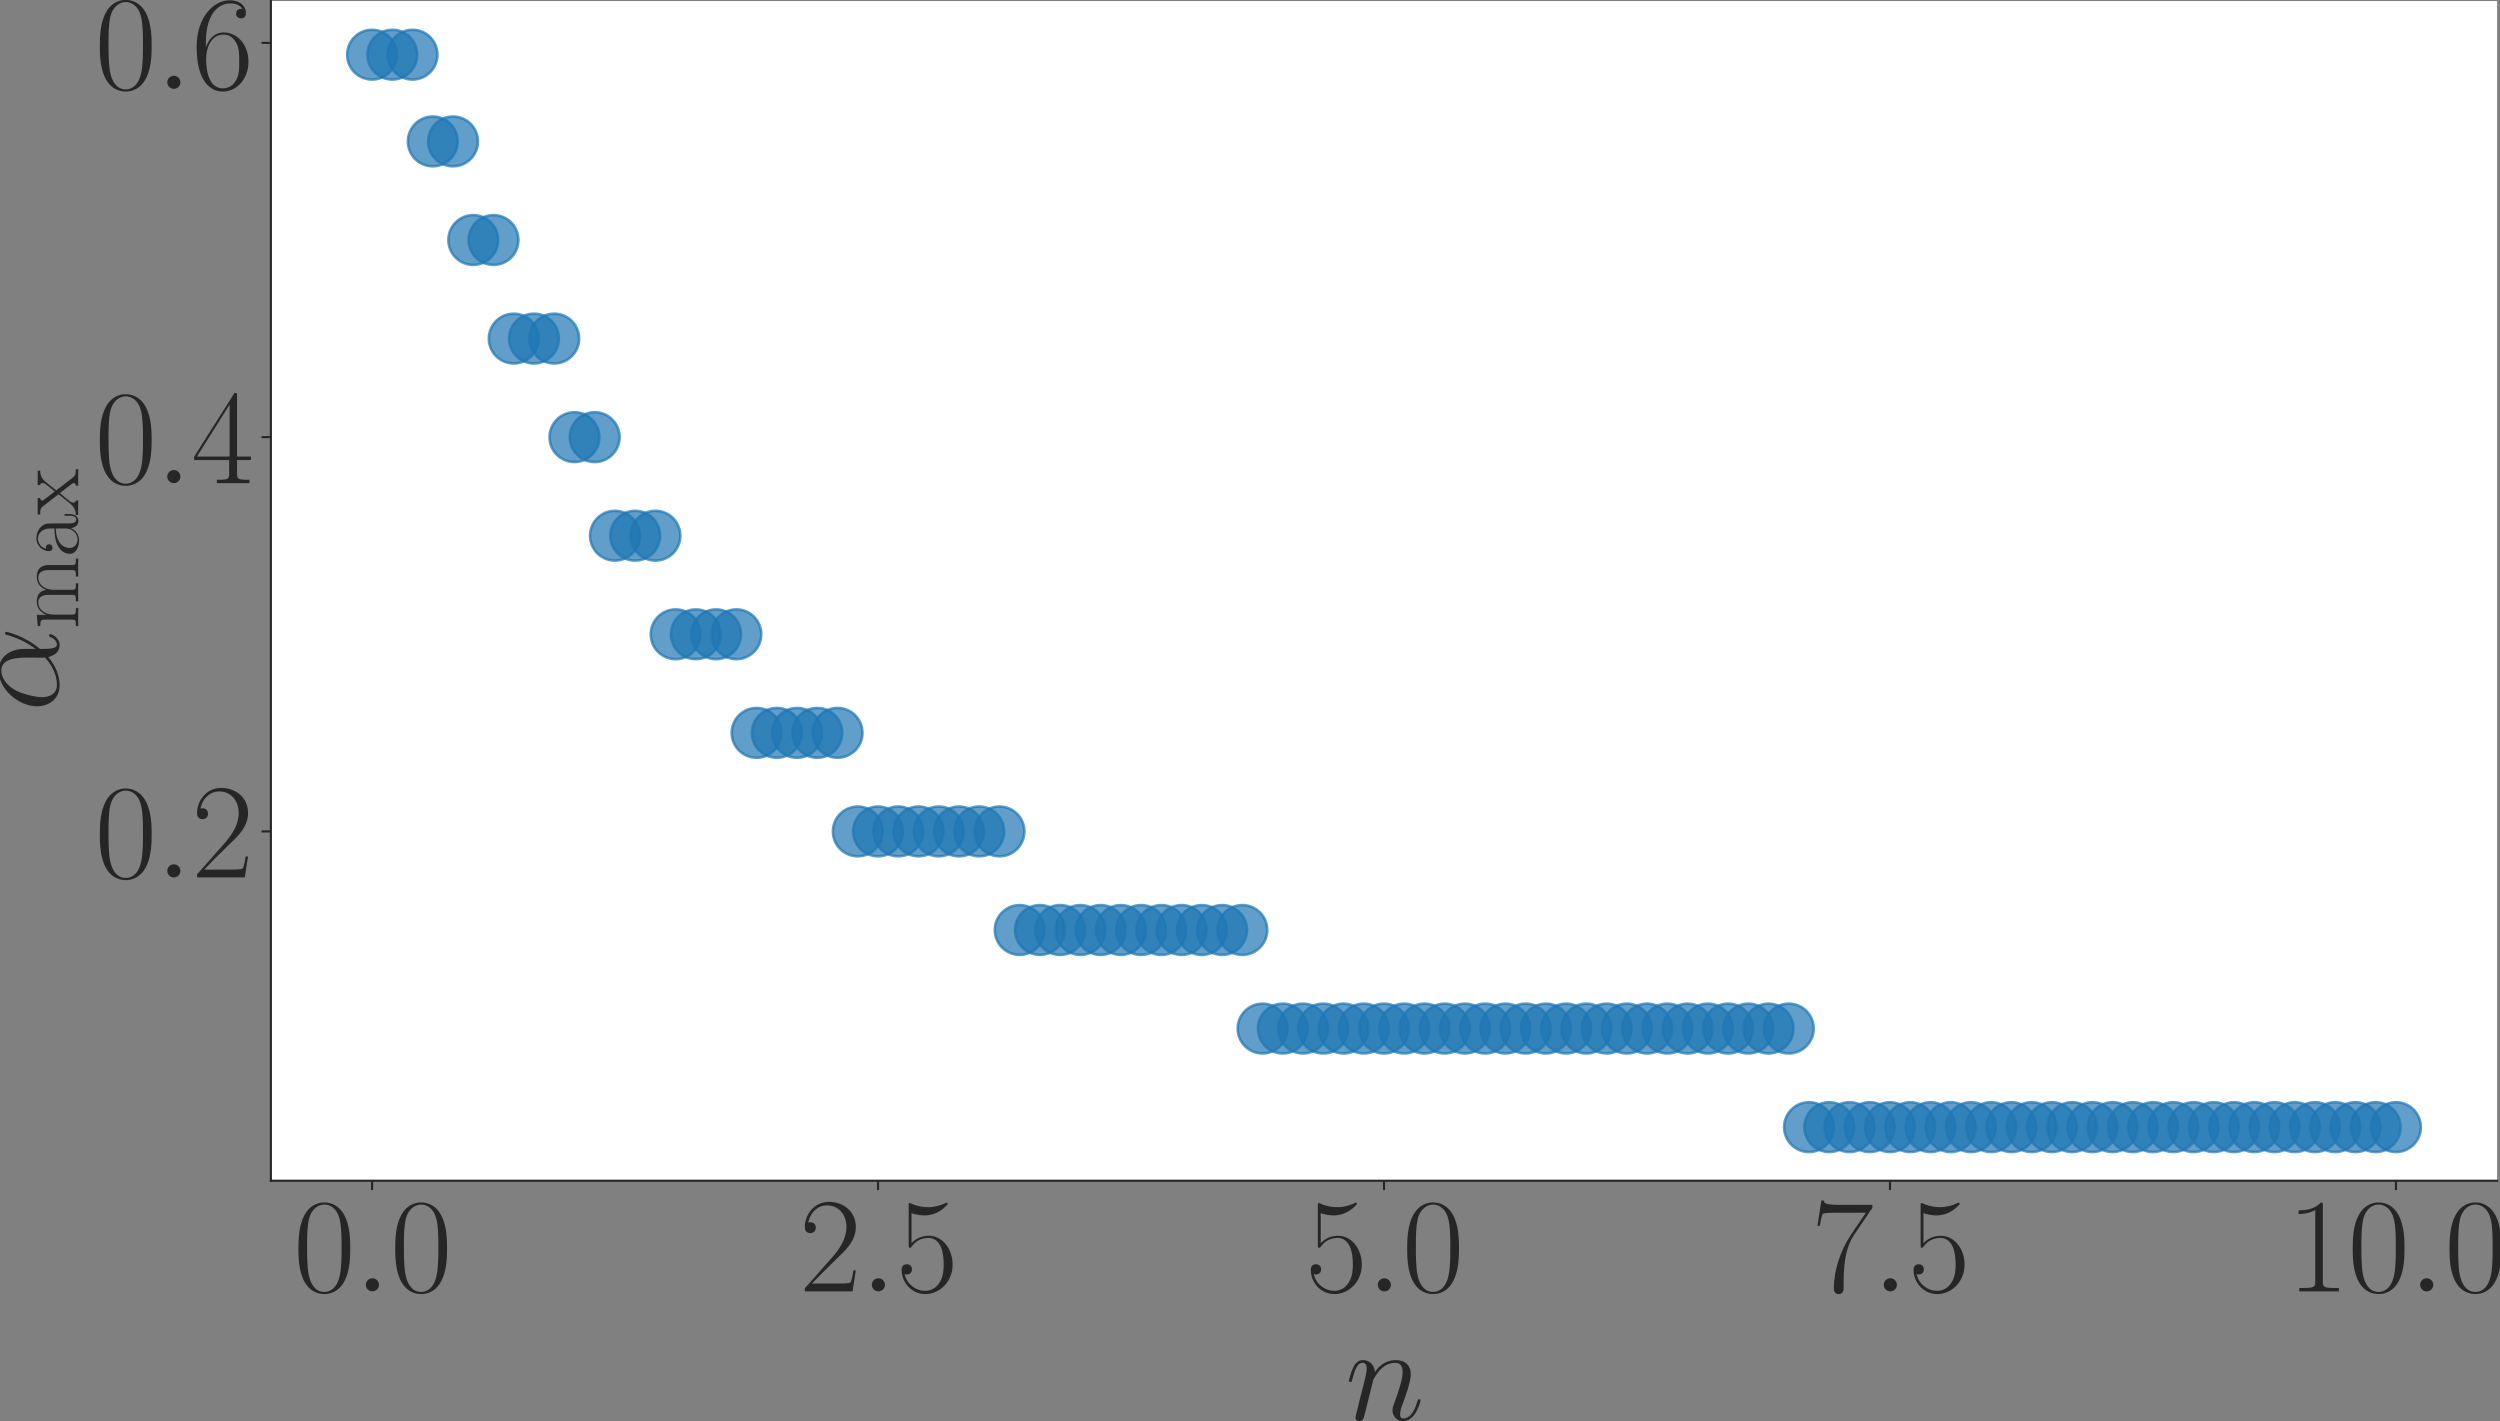<?xml version="1.0" encoding="UTF-8" standalone="no"?>
<svg
   width="939.911pt"
   height="534.292pt"
   viewBox="0 0 939.911 534.292"
   version="1.1"
   id="svg143"
   sodipodi:docname="actual.svg"
   inkscape:version="1.3.2 (091e20e, 2023-11-25)"
   xmlns:inkscape="http://www.inkscape.org/namespaces/inkscape"
   xmlns:sodipodi="http://sodipodi.sourceforge.net/DTD/sodipodi-0.dtd"
   xmlns:xlink="http://www.w3.org/1999/xlink"
   xmlns="http://www.w3.org/2000/svg"
   xmlns:svg="http://www.w3.org/2000/svg"
   xmlns:rdf="http://www.w3.org/1999/02/22-rdf-syntax-ns#"
   xmlns:cc="http://creativecommons.org/ns#"
   xmlns:dc="http://purl.org/dc/elements/1.1/">
  <rect x="0" y="0" width="939.911" height="534.292" fill="#808080" stroke="none"/>
  <sodipodi:namedview
     id="namedview143"
     pagecolor="#ffffff"
     bordercolor="#000000"
     borderopacity="0.25"
     inkscape:showpageshadow="2"
     inkscape:pageopacity="0.0"
     inkscape:pagecheckerboard="0"
     inkscape:deskcolor="#d1d1d1"
     inkscape:document-units="pt"
     inkscape:zoom="0.30729167"
     inkscape:cx="675.25424"
     inkscape:cy="292.88136"
     inkscape:window-width="1312"
     inkscape:window-height="635"
     inkscape:window-x="0"
     inkscape:window-y="25"
     inkscape:window-maximized="0"
     inkscape:current-layer="svg143" />
  <defs
     id="defs1">
    <style
       type="text/css"
       id="style1">*{stroke-linejoin: round; stroke-linecap: butt}</style>
  </defs>
  <g
     id="figure_1"
     transform="translate(-33.162,-68.72)">
    <g
       id="axes_1">
      <g
         id="patch_2">
        <path
           d="M 135,512.64 H 972 V 69.12 H 135 Z"
           style="fill:#ffffff"
           id="path2" />
      </g>
      <g
         id="matplotlib.axis_1">
        <g
           id="xtick_1">
          <g
             id="line2d_1">
            <defs
               id="defs2">
              <path
                 id="mf38d8e1f96"
                 d="M 0,0 V 3.5"
                 style="stroke:#262626;stroke-width:0.8" />
            </defs>
            <g
               id="g2">
              <use
                 xlink:href="#mf38d8e1f96"
                 x="173.045"
                 y="512.64"
                 style="fill:#262626;stroke:#262626;stroke-width:0.8"
                 id="use2" />
            </g>
          </g>
          <g
             id="text_1">
            <!-- $\mathdefault{0.0}$ -->
            <g
               style="fill:#262626"
               transform="matrix(0.5,0,0,-0.5,143.426,554.233)"
               id="g5">
              <defs
                 id="defs3">
                <path
                   id="CMR17-30"
                   d="m 2688,2025 c 0,391 -6,1055 -275,1566 -237,448 -615,607 -947,607 -308,0 -698,-140 -941,-601 C 269,3118 243,2524 243,2025 c 0,-364 7,-919 205,-1406 275,-658 768,-747 1018,-747 294,0 742,121 1004,728 192,442 218,959 218,1425 z M 1466,-26 c -410,0 -653,351 -743,838 -70,376 -70,926 -70,1284 0,492 0,901 83,1291 122,542 480,709 730,709 262,0 601,-173 723,-696 83,-364 89,-793 89,-1304 0,-416 0,-927 -76,-1304 C 2067,95 1690,-26 1466,-26 Z"
                   transform="scale(0.016)" />
                <path
                   id="CMMI12-3a"
                   d="M 1178,307 C 1178,492 1024,619 870,619 685,619 557,466 557,313 557,128 710,0 864,0 c 186,0 314,153 314,307 z"
                   transform="scale(0.016)" />
              </defs>
              <use
                 xlink:href="#CMR17-30"
                 transform="scale(0.996)"
                 id="use3" />
              <use
                 xlink:href="#CMMI12-3a"
                 transform="matrix(0.996,0,0,0.996,45.69,0)"
                 id="use4" />
              <use
                 xlink:href="#CMR17-30"
                 transform="matrix(0.996,0,0,0.996,72.788,0)"
                 id="use5" />
            </g>
          </g>
        </g>
        <g
           id="xtick_2">
          <g
             id="line2d_2">
            <g
               id="g6">
              <use
                 xlink:href="#mf38d8e1f96"
                 x="363.273"
                 y="512.64"
                 style="fill:#262626;stroke:#262626;stroke-width:0.8"
                 id="use6" />
            </g>
          </g>
          <g
             id="text_2">
            <!-- $\mathdefault{2.5}$ -->
            <g
               style="fill:#262626"
               transform="matrix(0.5,0,0,-0.5,333.653,554.233)"
               id="g9">
              <defs
                 id="defs6">
                <path
                   id="CMR17-32"
                   d="M 2669,989 H 2554 C 2490,536 2438,459 2413,420 2381,369 1920,369 1830,369 H 602 c 230,250 678,703 1222,1228 390,370 845,805 845,1438 0,755 -602,1189 -1274,1189 -704,0 -1133,-620 -1133,-1194 0,-250 186,-282 263,-282 64,0 256,39 256,262 0,197 -167,254 -256,254 -39,0 -77,-6 -103,-19 122,545 493,813 884,813 556,0 921,-441 921,-1023 0,-556 -326,-1035 -691,-1451 L 262,146 V 0 h 2253 z"
                   transform="scale(0.016)" />
                <path
                   id="CMR17-35"
                   d="m 730,3692 c 64,-26 326,-108 595,-108 595,0 921,327 1107,516 0,57 0,92 -38,92 -7,0 -20,0 -71,-29 -224,-105 -486,-190 -806,-190 -192,0 -480,26 -794,166 -70,32 -83,32 -89,32 -32,0 -39,-7 -39,-134 V 2203 c 0,-114 0,-146 64,-146 32,0 45,13 77,57 205,287 486,408 806,408 224,0 704,-140 704,-1233 0,-204 0,-574 -192,-868 C 1894,159 1645,25 1370,25 947,25 518,320 403,814 c 26,-7 77,-19 103,-19 83,0 243,45 243,243 0,172 -122,242 -243,242 -148,0 -244,-90 -244,-269 0,-557 442,-1139 1120,-1139 660,0 1287,568 1287,1392 0,766 -499,1360 -1120,1360 -327,0 -602,-121 -819,-350 z"
                   transform="scale(0.016)" />
              </defs>
              <use
                 xlink:href="#CMR17-32"
                 transform="scale(0.996)"
                 id="use7" />
              <use
                 xlink:href="#CMMI12-3a"
                 transform="matrix(0.996,0,0,0.996,45.69,0)"
                 id="use8" />
              <use
                 xlink:href="#CMR17-35"
                 transform="matrix(0.996,0,0,0.996,72.788,0)"
                 id="use9" />
            </g>
          </g>
        </g>
        <g
           id="xtick_3">
          <g
             id="line2d_3">
            <g
               id="g10">
              <use
                 xlink:href="#mf38d8e1f96"
                 x="553.5"
                 y="512.64"
                 style="fill:#262626;stroke:#262626;stroke-width:0.8"
                 id="use10" />
            </g>
          </g>
          <g
             id="text_3">
            <!-- $\mathdefault{5.0}$ -->
            <g
               style="fill:#262626"
               transform="matrix(0.5,0,0,-0.5,523.88,554.233)"
               id="g13">
              <use
                 xlink:href="#CMR17-35"
                 transform="scale(0.996)"
                 id="use11" />
              <use
                 xlink:href="#CMMI12-3a"
                 transform="matrix(0.996,0,0,0.996,45.69,0)"
                 id="use12" />
              <use
                 xlink:href="#CMR17-30"
                 transform="matrix(0.996,0,0,0.996,72.788,0)"
                 id="use13" />
            </g>
          </g>
        </g>
        <g
           id="xtick_4">
          <g
             id="line2d_4">
            <g
               id="g14">
              <use
                 xlink:href="#mf38d8e1f96"
                 x="743.727"
                 y="512.64"
                 style="fill:#262626;stroke:#262626;stroke-width:0.8"
                 id="use14" />
            </g>
          </g>
          <g
             id="text_4">
            <!-- $\mathdefault{7.5}$ -->
            <g
               style="fill:#262626"
               transform="matrix(0.5,0,0,-0.5,714.108,554.233)"
               id="g17">
              <defs
                 id="defs14">
                <path
                   id="CMR17-37"
                   d="m 2886,3941 v 140 H 1382 c -748,0 -761,84 -787,207 H 480 L 294,3094 h 116 c 19,121 64,446 140,567 39,51 512,51 621,51 H 2579 L 1869,2661 C 1395,1954 1069,999 1069,165 c 0,-76 0,-293 230,-293 231,0 231,217 231,299 v 294 c 0,1043 179,1731 473,2171 z"
                   transform="scale(0.016)" />
              </defs>
              <use
                 xlink:href="#CMR17-37"
                 transform="scale(0.996)"
                 id="use15" />
              <use
                 xlink:href="#CMMI12-3a"
                 transform="matrix(0.996,0,0,0.996,45.69,0)"
                 id="use16" />
              <use
                 xlink:href="#CMR17-35"
                 transform="matrix(0.996,0,0,0.996,72.788,0)"
                 id="use17" />
            </g>
          </g>
        </g>
        <g
           id="xtick_5">
          <g
             id="line2d_5">
            <g
               id="g18">
              <use
                 xlink:href="#mf38d8e1f96"
                 x="933.955"
                 y="512.64"
                 style="fill:#262626;stroke:#262626;stroke-width:0.8"
                 id="use18" />
            </g>
          </g>
          <g
             id="text_5">
            <!-- $\mathdefault{10.0}$ -->
            <g
               style="fill:#262626"
               transform="matrix(0.5,0,0,-0.5,892.912,554.233)"
               id="g22">
              <defs
                 id="defs18">
                <path
                   id="CMR17-31"
                   d="m 1702,4058 c 0,134 -6,134 -96,134 -249,-276 -627,-365 -985,-365 -19,0 -51,0 -58,-19 -6,-13 -6,-26 -6,-160 198,0 531,38 787,191 V 461 C 1344,236 1331,160 781,160 H 589 V 0 c 307,0 627,0 934,0 307,0 627,0 935,0 v 160 h -192 c -551,0 -564,70 -564,298 z"
                   transform="scale(0.016)" />
              </defs>
              <use
                 xlink:href="#CMR17-31"
                 transform="scale(0.996)"
                 id="use19" />
              <use
                 xlink:href="#CMR17-30"
                 transform="matrix(0.996,0,0,0.996,45.69,0)"
                 id="use20" />
              <use
                 xlink:href="#CMMI12-3a"
                 transform="matrix(0.996,0,0,0.996,91.381,0)"
                 id="use21" />
              <use
                 xlink:href="#CMR17-30"
                 transform="matrix(0.996,0,0,0.996,118.478,0)"
                 id="use22" />
            </g>
          </g>
        </g>
        <g
           id="text_6">
          <!-- $n$ -->
          <g
             style="fill:#262626"
             transform="matrix(0.5,0,0,-0.5,538.942,602.514)"
             id="g23">
            <defs
               id="defs22">
              <path
                 id="CMMI12-6e"
                 d="m 1318,1871 c 13,39 173,358 410,562 166,153 384,256 634,256 256,0 345,-192 345,-447 0,-364 -262,-1092 -390,-1437 -58,-154 -90,-237 -90,-352 0,-287 199,-517 506,-517 595,0 819,939 819,977 0,32 -26,58 -64,58 -58,0 -64,-19 -96,-128 C 3245,319 3002,64 2752,64 c -64,0 -166,0 -166,205 0,160 70,352 108,441 128,353 397,1070 397,1435 0,383 -224,671 -710,671 -570,0 -871,-401 -986,-561 -19,363 -281,561 -563,561 -205,0 -346,-121 -454,-338 -116,-230 -205,-613 -205,-639 0,-25 25,-57 70,-57 51,0 58,6 96,153 103,390 218,754 474,754 147,0 198,-103 198,-294 0,-141 -64,-390 -109,-588 L 723,1118 C 698,996 627,709 595,594 550,428 480,128 480,96 480,6 550,-64 646,-64 c 77,0 167,38 218,134 13,32 70,256 102,383 l 141,575 z"
                 transform="scale(0.016)" />
            </defs>
            <use
               xlink:href="#CMMI12-6e"
               transform="scale(0.996)"
               id="use23" />
          </g>
        </g>
      </g>
      <g
         id="matplotlib.axis_2">
        <g
           id="ytick_1">
          <g
             id="line2d_6">
            <defs
               id="defs23">
              <path
                 id="m722806c468"
                 d="M 0,0 H -3.5"
                 style="stroke:#262626;stroke-width:0.8" />
            </defs>
            <g
               id="g24">
              <use
                 xlink:href="#m722806c468"
                 x="135"
                 y="381.304"
                 style="fill:#262626;stroke:#262626;stroke-width:0.8"
                 id="use24" />
            </g>
          </g>
          <g
             id="text_7">
            <!-- $\mathdefault{0.2}$ -->
            <g
               style="fill:#262626"
               transform="matrix(0.5,0,0,-0.5,68.761,398.6)"
               id="g27">
              <use
                 xlink:href="#CMR17-30"
                 transform="scale(0.996)"
                 id="use25" />
              <use
                 xlink:href="#CMMI12-3a"
                 transform="matrix(0.996,0,0,0.996,45.69,0)"
                 id="use26" />
              <use
                 xlink:href="#CMR17-32"
                 transform="matrix(0.996,0,0,0.996,72.788,0)"
                 id="use27" />
            </g>
          </g>
        </g>
        <g
           id="ytick_2">
          <g
             id="line2d_7">
            <g
               id="g28">
              <use
                 xlink:href="#m722806c468"
                 x="135"
                 y="233.068"
                 style="fill:#262626;stroke:#262626;stroke-width:0.8"
                 id="use28" />
            </g>
          </g>
          <g
             id="text_8">
            <!-- $\mathdefault{0.4}$ -->
            <g
               style="fill:#262626"
               transform="matrix(0.5,0,0,-0.5,68.761,250.364)"
               id="g31">
              <defs
                 id="defs28">
                <path
                   id="CMR17-34"
                   d="m 2150,4122 c 0,134 -6,134 -121,134 L 128,1254 V 1088 H 1779 V 457 c 0,-233 -13,-297 -461,-297 H 1197 V 0 c 205,0 550,0 768,0 217,0 563,0 768,0 v 160 h -122 c -448,0 -461,64 -461,297 v 631 h 653 v 166 H 2150 Z M 1798,3703 V 1254 H 256 Z"
                   transform="scale(0.016)" />
              </defs>
              <use
                 xlink:href="#CMR17-30"
                 transform="scale(0.996)"
                 id="use29" />
              <use
                 xlink:href="#CMMI12-3a"
                 transform="matrix(0.996,0,0,0.996,45.69,0)"
                 id="use30" />
              <use
                 xlink:href="#CMR17-34"
                 transform="matrix(0.996,0,0,0.996,72.788,0)"
                 id="use31" />
            </g>
          </g>
        </g>
        <g
           id="ytick_3">
          <g
             id="line2d_8">
            <g
               id="g32">
              <use
                 xlink:href="#m722806c468"
                 x="135"
                 y="84.833"
                 style="fill:#262626;stroke:#262626;stroke-width:0.8"
                 id="use32" />
            </g>
          </g>
          <g
             id="text_9">
            <!-- $\mathdefault{0.6}$ -->
            <g
               style="fill:#262626"
               transform="matrix(0.5,0,0,-0.5,68.761,102.129)"
               id="g35">
              <defs
                 id="defs32">
                <path
                   id="CMR17-36"
                   d="m 678,2176 c 0,1514 717,1856 1133,1856 135,0 461,-23 589,-256 -102,0 -294,0 -294,-223 0,-172 140,-230 230,-230 58,0 230,25 230,237 0,394 -320,619 -761,619 -762,0 -1562,-789 -1562,-2195 0,-1731 723,-2112 1235,-2112 621,0 1210,555 1210,1411 0,798 -518,1379 -1171,1379 -391,0 -679,-255 -839,-702 z M 1478,25 c -787,0 -787,1175 -787,1411 0,460 218,1124 813,1124 109,0 422,0 634,-440 115,-250 115,-511 115,-831 0,-345 0,-599 -135,-855 C 1978,171 1773,25 1478,25 Z"
                   transform="scale(0.016)" />
              </defs>
              <use
                 xlink:href="#CMR17-30"
                 transform="scale(0.996)"
                 id="use33" />
              <use
                 xlink:href="#CMMI12-3a"
                 transform="matrix(0.996,0,0,0.996,45.69,0)"
                 id="use34" />
              <use
                 xlink:href="#CMR17-36"
                 transform="matrix(0.996,0,0,0.996,72.788,0)"
                 id="use35" />
            </g>
          </g>
        </g>
        <g
           id="text_10">
          <!-- $\alpha_{\mathrm{max}}$ -->
          <g
             style="fill:#262626"
             transform="matrix(0,-0.5,-0.5,0,55.072,336.3)"
             id="g39">
            <defs
               id="defs35">
              <path
                 id="CMMI12-b"
                 d="m 2963,1616 c 0,619 -352,1199 -1030,1199 C 1094,2815 256,1902 256,996 256,441 602,-64 1254,-64 c 397,0 871,153 1325,536 90,-357 288,-536 563,-536 346,0 519,358 519,441 0,57 -45,57 -64,57 -51,0 -58,-19 -77,-70 -58,-160 -205,-300 -358,-300 -199,0 -199,408 -199,798 653,779 807,1584 807,1590 0,58 -52,58 -71,58 -57,0 -64,-19 -89,-134 -84,-281 -250,-779 -647,-1303 z M 2560,626 C 1997,121 1491,64 1267,64 813,64 685,466 685,766 c 0,274 141,926 339,1278 262,447 621,644 909,644 621,0 621,-811 621,-1347 0,-159 -7,-325 -7,-485 0,-128 7,-160 13,-230 z"
                 transform="scale(0.016)" />
              <path
                 id="CMR17-6d"
                 d="m 4326,1933 c 0,319 -57,857 -819,857 -435,0 -736,-294 -851,-639 h -6 c -77,525 -455,639 -813,639 -506,0 -768,-390 -864,-646 h -7 v 646 l -755,-70 v -166 c 378,0 435,-39 435,-346 V 428 C 646,184 621,153 211,153 V -13 C 365,0 646,0 813,0 c 166,0 454,0 608,-13 v 166 c -410,0 -435,25 -435,275 v 1230 c 0,589 358,1030 806,1030 474,0 525,-422 525,-730 V 428 c 0,-244 -26,-275 -435,-275 V -13 c 153,13 435,13 601,13 167,0 455,0 608,-13 v 166 c -409,0 -435,25 -435,275 v 1230 c 0,589 358,1030 806,1030 474,0 525,-422 525,-730 V 428 c 0,-244 -25,-275 -435,-275 V -13 c 154,13 435,13 602,13 166,0 454,0 608,-13 v 166 c -410,0 -436,25 -436,275 z"
                 transform="scale(0.016)" />
              <path
                 id="CMR17-61"
                 d="m 2304,1653 c 0,419 0,641 -269,890 -237,209 -512,273 -729,273 -506,0 -871,-409 -871,-845 0,-243 192,-243 231,-243 83,0 230,50 230,226 0,158 -122,227 -230,227 -26,0 -58,-7 -77,-13 134,424 480,546 704,546 320,0 672,-285 672,-829 V 1600 C 1587,1600 1133,1549 774,1357 371,1133 256,813 256,570 256,77 832,-64 1171,-64 c 352,0 679,203 819,575 13,-278 192,-529 474,-529 134,0 474,88 474,585 V 920 H 2822 V 562 c 0,-384 -172,-434 -256,-434 -262,0 -262,330 -262,610 z M 1965,870 C 1965,317 1568,38 1216,38 896,38 646,275 646,570 c 0,191 84,530 455,735 307,173 659,199 864,199 z"
                 transform="scale(0.016)" />
              <path
                 id="CMR17-78"
                 d="m 1664,1477 c 192,249 410,529 589,739 211,242 454,344 736,344 v 166 c -109,0 -333,0 -448,0 -173,0 -371,0 -519,6 v -166 c 90,-13 141,-77 141,-166 0,-115 -64,-185 -96,-229 l -473,-598 -564,733 c -57,70 -57,82 -57,114 0,77 64,140 173,140 v 172 c -154,-6 -429,-6 -589,-6 -173,0 -378,0 -519,6 v -172 c 346,0 423,-26 576,-217 l 736,-948 c 13,-13 45,-51 45,-70 C 1395,1299 838,619 768,530 480,185 179,160 6,160 V 0 c 109,0 333,0 448,0 128,0 410,0 525,-6 v 166 c -38,6 -141,19 -141,165 0,115 52,185 109,261 l 531,650 557,-724 c 51,-70 128,-166 128,-211 0,-90 -77,-141 -179,-141 V -6 c 154,6 429,6 589,6 173,0 377,0 518,-6 v 166 c -320,0 -416,12 -569,210 z"
                 transform="scale(0.016)" />
            </defs>
            <use
               xlink:href="#CMMI12-b"
               transform="scale(0.996)"
               id="use36" />
            <use
               xlink:href="#CMR17-6d"
               transform="matrix(0.697,0,0,0.697,62.047,-14.944)"
               id="use37" />
            <use
               xlink:href="#CMR17-61"
               transform="matrix(0.697,0,0,0.697,115.89,-14.944)"
               id="use38" />
            <use
               xlink:href="#CMR17-78"
               transform="matrix(0.697,0,0,0.697,147.873,-14.944)"
               id="use39" />
          </g>
        </g>
      </g>
      <g
         id="PathCollection_1">
        <defs
           id="defs39">
          <path
             id="md334c40e04"
             d="m 0,9.354 c 2.481,0 4.86,-0.986 6.614,-2.74 C 8.369,4.86 9.354,2.481 9.354,0 c 0,-2.481 -0.986,-4.86 -2.74,-6.614 C 4.86,-8.369 2.481,-9.354 0,-9.354 c -2.481,0 -4.86,0.986 -6.614,2.74 -1.754,1.754 -2.74,4.134 -2.74,6.614 0,2.481 0.986,4.86 2.74,6.614 C -4.86,8.369 -2.481,9.354 0,9.354 Z"
             style="stroke:#1f77b4;stroke-opacity:0.7" />
        </defs>
        <g
           clip-path="url(#p816447bb8e)"
           id="g140">
          <use
             xlink:href="#md334c40e04"
             x="173.045"
             y="89.28"
             style="fill:#1f77b4;fill-opacity:0.7;stroke:#1f77b4;stroke-opacity:0.7"
             id="use40" />
          <use
             xlink:href="#md334c40e04"
             x="180.655"
             y="89.28"
             style="fill:#1f77b4;fill-opacity:0.7;stroke:#1f77b4;stroke-opacity:0.7"
             id="use41" />
          <use
             xlink:href="#md334c40e04"
             x="188.264"
             y="89.28"
             style="fill:#1f77b4;fill-opacity:0.7;stroke:#1f77b4;stroke-opacity:0.7"
             id="use42" />
          <use
             xlink:href="#md334c40e04"
             x="195.873"
             y="121.892"
             style="fill:#1f77b4;fill-opacity:0.7;stroke:#1f77b4;stroke-opacity:0.7"
             id="use43" />
          <use
             xlink:href="#md334c40e04"
             x="203.482"
             y="121.892"
             style="fill:#1f77b4;fill-opacity:0.7;stroke:#1f77b4;stroke-opacity:0.7"
             id="use44" />
          <use
             xlink:href="#md334c40e04"
             x="211.091"
             y="158.951"
             style="fill:#1f77b4;fill-opacity:0.7;stroke:#1f77b4;stroke-opacity:0.7"
             id="use45" />
          <use
             xlink:href="#md334c40e04"
             x="218.7"
             y="158.951"
             style="fill:#1f77b4;fill-opacity:0.7;stroke:#1f77b4;stroke-opacity:0.7"
             id="use46" />
          <use
             xlink:href="#md334c40e04"
             x="226.309"
             y="196.009"
             style="fill:#1f77b4;fill-opacity:0.7;stroke:#1f77b4;stroke-opacity:0.7"
             id="use47" />
          <use
             xlink:href="#md334c40e04"
             x="233.918"
             y="196.009"
             style="fill:#1f77b4;fill-opacity:0.7;stroke:#1f77b4;stroke-opacity:0.7"
             id="use48" />
          <use
             xlink:href="#md334c40e04"
             x="241.527"
             y="196.009"
             style="fill:#1f77b4;fill-opacity:0.7;stroke:#1f77b4;stroke-opacity:0.7"
             id="use49" />
          <use
             xlink:href="#md334c40e04"
             x="249.136"
             y="233.068"
             style="fill:#1f77b4;fill-opacity:0.7;stroke:#1f77b4;stroke-opacity:0.7"
             id="use50" />
          <use
             xlink:href="#md334c40e04"
             x="256.745"
             y="233.068"
             style="fill:#1f77b4;fill-opacity:0.7;stroke:#1f77b4;stroke-opacity:0.7"
             id="use51" />
          <use
             xlink:href="#md334c40e04"
             x="264.355"
             y="270.127"
             style="fill:#1f77b4;fill-opacity:0.7;stroke:#1f77b4;stroke-opacity:0.7"
             id="use52" />
          <use
             xlink:href="#md334c40e04"
             x="271.964"
             y="270.127"
             style="fill:#1f77b4;fill-opacity:0.7;stroke:#1f77b4;stroke-opacity:0.7"
             id="use53" />
          <use
             xlink:href="#md334c40e04"
             x="279.573"
             y="270.127"
             style="fill:#1f77b4;fill-opacity:0.7;stroke:#1f77b4;stroke-opacity:0.7"
             id="use54" />
          <use
             xlink:href="#md334c40e04"
             x="287.182"
             y="307.186"
             style="fill:#1f77b4;fill-opacity:0.7;stroke:#1f77b4;stroke-opacity:0.7"
             id="use55" />
          <use
             xlink:href="#md334c40e04"
             x="294.791"
             y="307.186"
             style="fill:#1f77b4;fill-opacity:0.7;stroke:#1f77b4;stroke-opacity:0.7"
             id="use56" />
          <use
             xlink:href="#md334c40e04"
             x="302.4"
             y="307.186"
             style="fill:#1f77b4;fill-opacity:0.7;stroke:#1f77b4;stroke-opacity:0.7"
             id="use57" />
          <use
             xlink:href="#md334c40e04"
             x="310.009"
             y="307.186"
             style="fill:#1f77b4;fill-opacity:0.7;stroke:#1f77b4;stroke-opacity:0.7"
             id="use58" />
          <use
             xlink:href="#md334c40e04"
             x="317.618"
             y="344.245"
             style="fill:#1f77b4;fill-opacity:0.7;stroke:#1f77b4;stroke-opacity:0.7"
             id="use59" />
          <use
             xlink:href="#md334c40e04"
             x="325.227"
             y="344.245"
             style="fill:#1f77b4;fill-opacity:0.7;stroke:#1f77b4;stroke-opacity:0.7"
             id="use60" />
          <use
             xlink:href="#md334c40e04"
             x="332.836"
             y="344.245"
             style="fill:#1f77b4;fill-opacity:0.7;stroke:#1f77b4;stroke-opacity:0.7"
             id="use61" />
          <use
             xlink:href="#md334c40e04"
             x="340.445"
             y="344.245"
             style="fill:#1f77b4;fill-opacity:0.7;stroke:#1f77b4;stroke-opacity:0.7"
             id="use62" />
          <use
             xlink:href="#md334c40e04"
             x="348.055"
             y="344.245"
             style="fill:#1f77b4;fill-opacity:0.7;stroke:#1f77b4;stroke-opacity:0.7"
             id="use63" />
          <use
             xlink:href="#md334c40e04"
             x="355.664"
             y="381.304"
             style="fill:#1f77b4;fill-opacity:0.7;stroke:#1f77b4;stroke-opacity:0.7"
             id="use64" />
          <use
             xlink:href="#md334c40e04"
             x="363.273"
             y="381.304"
             style="fill:#1f77b4;fill-opacity:0.7;stroke:#1f77b4;stroke-opacity:0.7"
             id="use65" />
          <use
             xlink:href="#md334c40e04"
             x="370.882"
             y="381.304"
             style="fill:#1f77b4;fill-opacity:0.7;stroke:#1f77b4;stroke-opacity:0.7"
             id="use66" />
          <use
             xlink:href="#md334c40e04"
             x="378.491"
             y="381.304"
             style="fill:#1f77b4;fill-opacity:0.7;stroke:#1f77b4;stroke-opacity:0.7"
             id="use67" />
          <use
             xlink:href="#md334c40e04"
             x="386.1"
             y="381.304"
             style="fill:#1f77b4;fill-opacity:0.7;stroke:#1f77b4;stroke-opacity:0.7"
             id="use68" />
          <use
             xlink:href="#md334c40e04"
             x="393.709"
             y="381.304"
             style="fill:#1f77b4;fill-opacity:0.7;stroke:#1f77b4;stroke-opacity:0.7"
             id="use69" />
          <use
             xlink:href="#md334c40e04"
             x="401.318"
             y="381.304"
             style="fill:#1f77b4;fill-opacity:0.7;stroke:#1f77b4;stroke-opacity:0.7"
             id="use70" />
          <use
             xlink:href="#md334c40e04"
             x="408.927"
             y="381.304"
             style="fill:#1f77b4;fill-opacity:0.7;stroke:#1f77b4;stroke-opacity:0.7"
             id="use71" />
          <use
             xlink:href="#md334c40e04"
             x="416.536"
             y="418.362"
             style="fill:#1f77b4;fill-opacity:0.7;stroke:#1f77b4;stroke-opacity:0.7"
             id="use72" />
          <use
             xlink:href="#md334c40e04"
             x="424.145"
             y="418.362"
             style="fill:#1f77b4;fill-opacity:0.7;stroke:#1f77b4;stroke-opacity:0.7"
             id="use73" />
          <use
             xlink:href="#md334c40e04"
             x="431.755"
             y="418.362"
             style="fill:#1f77b4;fill-opacity:0.7;stroke:#1f77b4;stroke-opacity:0.7"
             id="use74" />
          <use
             xlink:href="#md334c40e04"
             x="439.364"
             y="418.362"
             style="fill:#1f77b4;fill-opacity:0.7;stroke:#1f77b4;stroke-opacity:0.7"
             id="use75" />
          <use
             xlink:href="#md334c40e04"
             x="446.973"
             y="418.362"
             style="fill:#1f77b4;fill-opacity:0.7;stroke:#1f77b4;stroke-opacity:0.7"
             id="use76" />
          <use
             xlink:href="#md334c40e04"
             x="454.582"
             y="418.362"
             style="fill:#1f77b4;fill-opacity:0.7;stroke:#1f77b4;stroke-opacity:0.7"
             id="use77" />
          <use
             xlink:href="#md334c40e04"
             x="462.191"
             y="418.362"
             style="fill:#1f77b4;fill-opacity:0.7;stroke:#1f77b4;stroke-opacity:0.7"
             id="use78" />
          <use
             xlink:href="#md334c40e04"
             x="469.8"
             y="418.362"
             style="fill:#1f77b4;fill-opacity:0.7;stroke:#1f77b4;stroke-opacity:0.7"
             id="use79" />
          <use
             xlink:href="#md334c40e04"
             x="477.409"
             y="418.362"
             style="fill:#1f77b4;fill-opacity:0.7;stroke:#1f77b4;stroke-opacity:0.7"
             id="use80" />
          <use
             xlink:href="#md334c40e04"
             x="485.018"
             y="418.362"
             style="fill:#1f77b4;fill-opacity:0.7;stroke:#1f77b4;stroke-opacity:0.7"
             id="use81" />
          <use
             xlink:href="#md334c40e04"
             x="492.627"
             y="418.362"
             style="fill:#1f77b4;fill-opacity:0.7;stroke:#1f77b4;stroke-opacity:0.7"
             id="use82" />
          <use
             xlink:href="#md334c40e04"
             x="500.236"
             y="418.362"
             style="fill:#1f77b4;fill-opacity:0.7;stroke:#1f77b4;stroke-opacity:0.7"
             id="use83" />
          <use
             xlink:href="#md334c40e04"
             x="507.845"
             y="455.421"
             style="fill:#1f77b4;fill-opacity:0.7;stroke:#1f77b4;stroke-opacity:0.7"
             id="use84" />
          <use
             xlink:href="#md334c40e04"
             x="515.455"
             y="455.421"
             style="fill:#1f77b4;fill-opacity:0.7;stroke:#1f77b4;stroke-opacity:0.7"
             id="use85" />
          <use
             xlink:href="#md334c40e04"
             x="523.064"
             y="455.421"
             style="fill:#1f77b4;fill-opacity:0.7;stroke:#1f77b4;stroke-opacity:0.7"
             id="use86" />
          <use
             xlink:href="#md334c40e04"
             x="530.673"
             y="455.421"
             style="fill:#1f77b4;fill-opacity:0.7;stroke:#1f77b4;stroke-opacity:0.7"
             id="use87" />
          <use
             xlink:href="#md334c40e04"
             x="538.282"
             y="455.421"
             style="fill:#1f77b4;fill-opacity:0.7;stroke:#1f77b4;stroke-opacity:0.7"
             id="use88" />
          <use
             xlink:href="#md334c40e04"
             x="545.891"
             y="455.421"
             style="fill:#1f77b4;fill-opacity:0.7;stroke:#1f77b4;stroke-opacity:0.7"
             id="use89" />
          <use
             xlink:href="#md334c40e04"
             x="553.5"
             y="455.421"
             style="fill:#1f77b4;fill-opacity:0.7;stroke:#1f77b4;stroke-opacity:0.7"
             id="use90" />
          <use
             xlink:href="#md334c40e04"
             x="561.109"
             y="455.421"
             style="fill:#1f77b4;fill-opacity:0.7;stroke:#1f77b4;stroke-opacity:0.7"
             id="use91" />
          <use
             xlink:href="#md334c40e04"
             x="568.718"
             y="455.421"
             style="fill:#1f77b4;fill-opacity:0.7;stroke:#1f77b4;stroke-opacity:0.7"
             id="use92" />
          <use
             xlink:href="#md334c40e04"
             x="576.327"
             y="455.421"
             style="fill:#1f77b4;fill-opacity:0.7;stroke:#1f77b4;stroke-opacity:0.7"
             id="use93" />
          <use
             xlink:href="#md334c40e04"
             x="583.936"
             y="455.421"
             style="fill:#1f77b4;fill-opacity:0.7;stroke:#1f77b4;stroke-opacity:0.7"
             id="use94" />
          <use
             xlink:href="#md334c40e04"
             x="591.545"
             y="455.421"
             style="fill:#1f77b4;fill-opacity:0.7;stroke:#1f77b4;stroke-opacity:0.7"
             id="use95" />
          <use
             xlink:href="#md334c40e04"
             x="599.155"
             y="455.421"
             style="fill:#1f77b4;fill-opacity:0.7;stroke:#1f77b4;stroke-opacity:0.7"
             id="use96" />
          <use
             xlink:href="#md334c40e04"
             x="606.764"
             y="455.421"
             style="fill:#1f77b4;fill-opacity:0.7;stroke:#1f77b4;stroke-opacity:0.7"
             id="use97" />
          <use
             xlink:href="#md334c40e04"
             x="614.373"
             y="455.421"
             style="fill:#1f77b4;fill-opacity:0.7;stroke:#1f77b4;stroke-opacity:0.7"
             id="use98" />
          <use
             xlink:href="#md334c40e04"
             x="621.982"
             y="455.421"
             style="fill:#1f77b4;fill-opacity:0.7;stroke:#1f77b4;stroke-opacity:0.7"
             id="use99" />
          <use
             xlink:href="#md334c40e04"
             x="629.591"
             y="455.421"
             style="fill:#1f77b4;fill-opacity:0.7;stroke:#1f77b4;stroke-opacity:0.7"
             id="use100" />
          <use
             xlink:href="#md334c40e04"
             x="637.2"
             y="455.421"
             style="fill:#1f77b4;fill-opacity:0.7;stroke:#1f77b4;stroke-opacity:0.7"
             id="use101" />
          <use
             xlink:href="#md334c40e04"
             x="644.809"
             y="455.421"
             style="fill:#1f77b4;fill-opacity:0.7;stroke:#1f77b4;stroke-opacity:0.7"
             id="use102" />
          <use
             xlink:href="#md334c40e04"
             x="652.418"
             y="455.421"
             style="fill:#1f77b4;fill-opacity:0.7;stroke:#1f77b4;stroke-opacity:0.7"
             id="use103" />
          <use
             xlink:href="#md334c40e04"
             x="660.027"
             y="455.421"
             style="fill:#1f77b4;fill-opacity:0.7;stroke:#1f77b4;stroke-opacity:0.7"
             id="use104" />
          <use
             xlink:href="#md334c40e04"
             x="667.636"
             y="455.421"
             style="fill:#1f77b4;fill-opacity:0.7;stroke:#1f77b4;stroke-opacity:0.7"
             id="use105" />
          <use
             xlink:href="#md334c40e04"
             x="675.245"
             y="455.421"
             style="fill:#1f77b4;fill-opacity:0.7;stroke:#1f77b4;stroke-opacity:0.7"
             id="use106" />
          <use
             xlink:href="#md334c40e04"
             x="682.855"
             y="455.421"
             style="fill:#1f77b4;fill-opacity:0.7;stroke:#1f77b4;stroke-opacity:0.7"
             id="use107" />
          <use
             xlink:href="#md334c40e04"
             x="690.464"
             y="455.421"
             style="fill:#1f77b4;fill-opacity:0.7;stroke:#1f77b4;stroke-opacity:0.7"
             id="use108" />
          <use
             xlink:href="#md334c40e04"
             x="698.073"
             y="455.421"
             style="fill:#1f77b4;fill-opacity:0.7;stroke:#1f77b4;stroke-opacity:0.7"
             id="use109" />
          <use
             xlink:href="#md334c40e04"
             x="705.682"
             y="455.421"
             style="fill:#1f77b4;fill-opacity:0.7;stroke:#1f77b4;stroke-opacity:0.7"
             id="use110" />
          <use
             xlink:href="#md334c40e04"
             x="713.291"
             y="492.48"
             style="fill:#1f77b4;fill-opacity:0.7;stroke:#1f77b4;stroke-opacity:0.7"
             id="use111" />
          <use
             xlink:href="#md334c40e04"
             x="720.9"
             y="492.48"
             style="fill:#1f77b4;fill-opacity:0.7;stroke:#1f77b4;stroke-opacity:0.7"
             id="use112" />
          <use
             xlink:href="#md334c40e04"
             x="728.509"
             y="492.48"
             style="fill:#1f77b4;fill-opacity:0.7;stroke:#1f77b4;stroke-opacity:0.7"
             id="use113" />
          <use
             xlink:href="#md334c40e04"
             x="736.118"
             y="492.48"
             style="fill:#1f77b4;fill-opacity:0.7;stroke:#1f77b4;stroke-opacity:0.7"
             id="use114" />
          <use
             xlink:href="#md334c40e04"
             x="743.727"
             y="492.48"
             style="fill:#1f77b4;fill-opacity:0.7;stroke:#1f77b4;stroke-opacity:0.7"
             id="use115" />
          <use
             xlink:href="#md334c40e04"
             x="751.336"
             y="492.48"
             style="fill:#1f77b4;fill-opacity:0.7;stroke:#1f77b4;stroke-opacity:0.7"
             id="use116" />
          <use
             xlink:href="#md334c40e04"
             x="758.945"
             y="492.48"
             style="fill:#1f77b4;fill-opacity:0.7;stroke:#1f77b4;stroke-opacity:0.7"
             id="use117" />
          <use
             xlink:href="#md334c40e04"
             x="766.555"
             y="492.48"
             style="fill:#1f77b4;fill-opacity:0.7;stroke:#1f77b4;stroke-opacity:0.7"
             id="use118" />
          <use
             xlink:href="#md334c40e04"
             x="774.164"
             y="492.48"
             style="fill:#1f77b4;fill-opacity:0.7;stroke:#1f77b4;stroke-opacity:0.7"
             id="use119" />
          <use
             xlink:href="#md334c40e04"
             x="781.773"
             y="492.48"
             style="fill:#1f77b4;fill-opacity:0.7;stroke:#1f77b4;stroke-opacity:0.7"
             id="use120" />
          <use
             xlink:href="#md334c40e04"
             x="789.382"
             y="492.48"
             style="fill:#1f77b4;fill-opacity:0.7;stroke:#1f77b4;stroke-opacity:0.7"
             id="use121" />
          <use
             xlink:href="#md334c40e04"
             x="796.991"
             y="492.48"
             style="fill:#1f77b4;fill-opacity:0.7;stroke:#1f77b4;stroke-opacity:0.7"
             id="use122" />
          <use
             xlink:href="#md334c40e04"
             x="804.6"
             y="492.48"
             style="fill:#1f77b4;fill-opacity:0.7;stroke:#1f77b4;stroke-opacity:0.7"
             id="use123" />
          <use
             xlink:href="#md334c40e04"
             x="812.209"
             y="492.48"
             style="fill:#1f77b4;fill-opacity:0.7;stroke:#1f77b4;stroke-opacity:0.7"
             id="use124" />
          <use
             xlink:href="#md334c40e04"
             x="819.818"
             y="492.48"
             style="fill:#1f77b4;fill-opacity:0.7;stroke:#1f77b4;stroke-opacity:0.7"
             id="use125" />
          <use
             xlink:href="#md334c40e04"
             x="827.427"
             y="492.48"
             style="fill:#1f77b4;fill-opacity:0.7;stroke:#1f77b4;stroke-opacity:0.7"
             id="use126" />
          <use
             xlink:href="#md334c40e04"
             x="835.036"
             y="492.48"
             style="fill:#1f77b4;fill-opacity:0.7;stroke:#1f77b4;stroke-opacity:0.7"
             id="use127" />
          <use
             xlink:href="#md334c40e04"
             x="842.645"
             y="492.48"
             style="fill:#1f77b4;fill-opacity:0.7;stroke:#1f77b4;stroke-opacity:0.7"
             id="use128" />
          <use
             xlink:href="#md334c40e04"
             x="850.255"
             y="492.48"
             style="fill:#1f77b4;fill-opacity:0.7;stroke:#1f77b4;stroke-opacity:0.7"
             id="use129" />
          <use
             xlink:href="#md334c40e04"
             x="857.864"
             y="492.48"
             style="fill:#1f77b4;fill-opacity:0.7;stroke:#1f77b4;stroke-opacity:0.7"
             id="use130" />
          <use
             xlink:href="#md334c40e04"
             x="865.473"
             y="492.48"
             style="fill:#1f77b4;fill-opacity:0.7;stroke:#1f77b4;stroke-opacity:0.7"
             id="use131" />
          <use
             xlink:href="#md334c40e04"
             x="873.082"
             y="492.48"
             style="fill:#1f77b4;fill-opacity:0.7;stroke:#1f77b4;stroke-opacity:0.7"
             id="use132" />
          <use
             xlink:href="#md334c40e04"
             x="880.691"
             y="492.48"
             style="fill:#1f77b4;fill-opacity:0.7;stroke:#1f77b4;stroke-opacity:0.7"
             id="use133" />
          <use
             xlink:href="#md334c40e04"
             x="888.3"
             y="492.48"
             style="fill:#1f77b4;fill-opacity:0.7;stroke:#1f77b4;stroke-opacity:0.7"
             id="use134" />
          <use
             xlink:href="#md334c40e04"
             x="895.909"
             y="492.48"
             style="fill:#1f77b4;fill-opacity:0.7;stroke:#1f77b4;stroke-opacity:0.7"
             id="use135" />
          <use
             xlink:href="#md334c40e04"
             x="903.518"
             y="492.48"
             style="fill:#1f77b4;fill-opacity:0.7;stroke:#1f77b4;stroke-opacity:0.7"
             id="use136" />
          <use
             xlink:href="#md334c40e04"
             x="911.127"
             y="492.48"
             style="fill:#1f77b4;fill-opacity:0.7;stroke:#1f77b4;stroke-opacity:0.7"
             id="use137" />
          <use
             xlink:href="#md334c40e04"
             x="918.736"
             y="492.48"
             style="fill:#1f77b4;fill-opacity:0.7;stroke:#1f77b4;stroke-opacity:0.7"
             id="use138" />
          <use
             xlink:href="#md334c40e04"
             x="926.345"
             y="492.48"
             style="fill:#1f77b4;fill-opacity:0.7;stroke:#1f77b4;stroke-opacity:0.7"
             id="use139" />
          <use
             xlink:href="#md334c40e04"
             x="933.955"
             y="492.48"
             style="fill:#1f77b4;fill-opacity:0.7;stroke:#1f77b4;stroke-opacity:0.7"
             id="use140" />
        </g>
      </g>
      <g
         id="patch_3">
        <path
           d="M 135,512.64 V 69.12"
           style="fill:none;stroke:#262626;stroke-width:0.8;stroke-linecap:square;stroke-linejoin:miter"
           id="path140" />
      </g>
      <g
         id="patch_5">
        <path
           d="M 135,512.64 H 972"
           style="fill:none;stroke:#262626;stroke-width:0.8;stroke-linecap:square;stroke-linejoin:miter"
           id="path142" />
      </g>
    </g>
  </g>
  <defs
     id="defs143">
    <clipPath
       id="p816447bb8e">
      <rect
         x="135"
         y="69.12"
         width="837"
         height="443.52"
         id="rect143" />
    </clipPath>
  </defs>
</svg>
